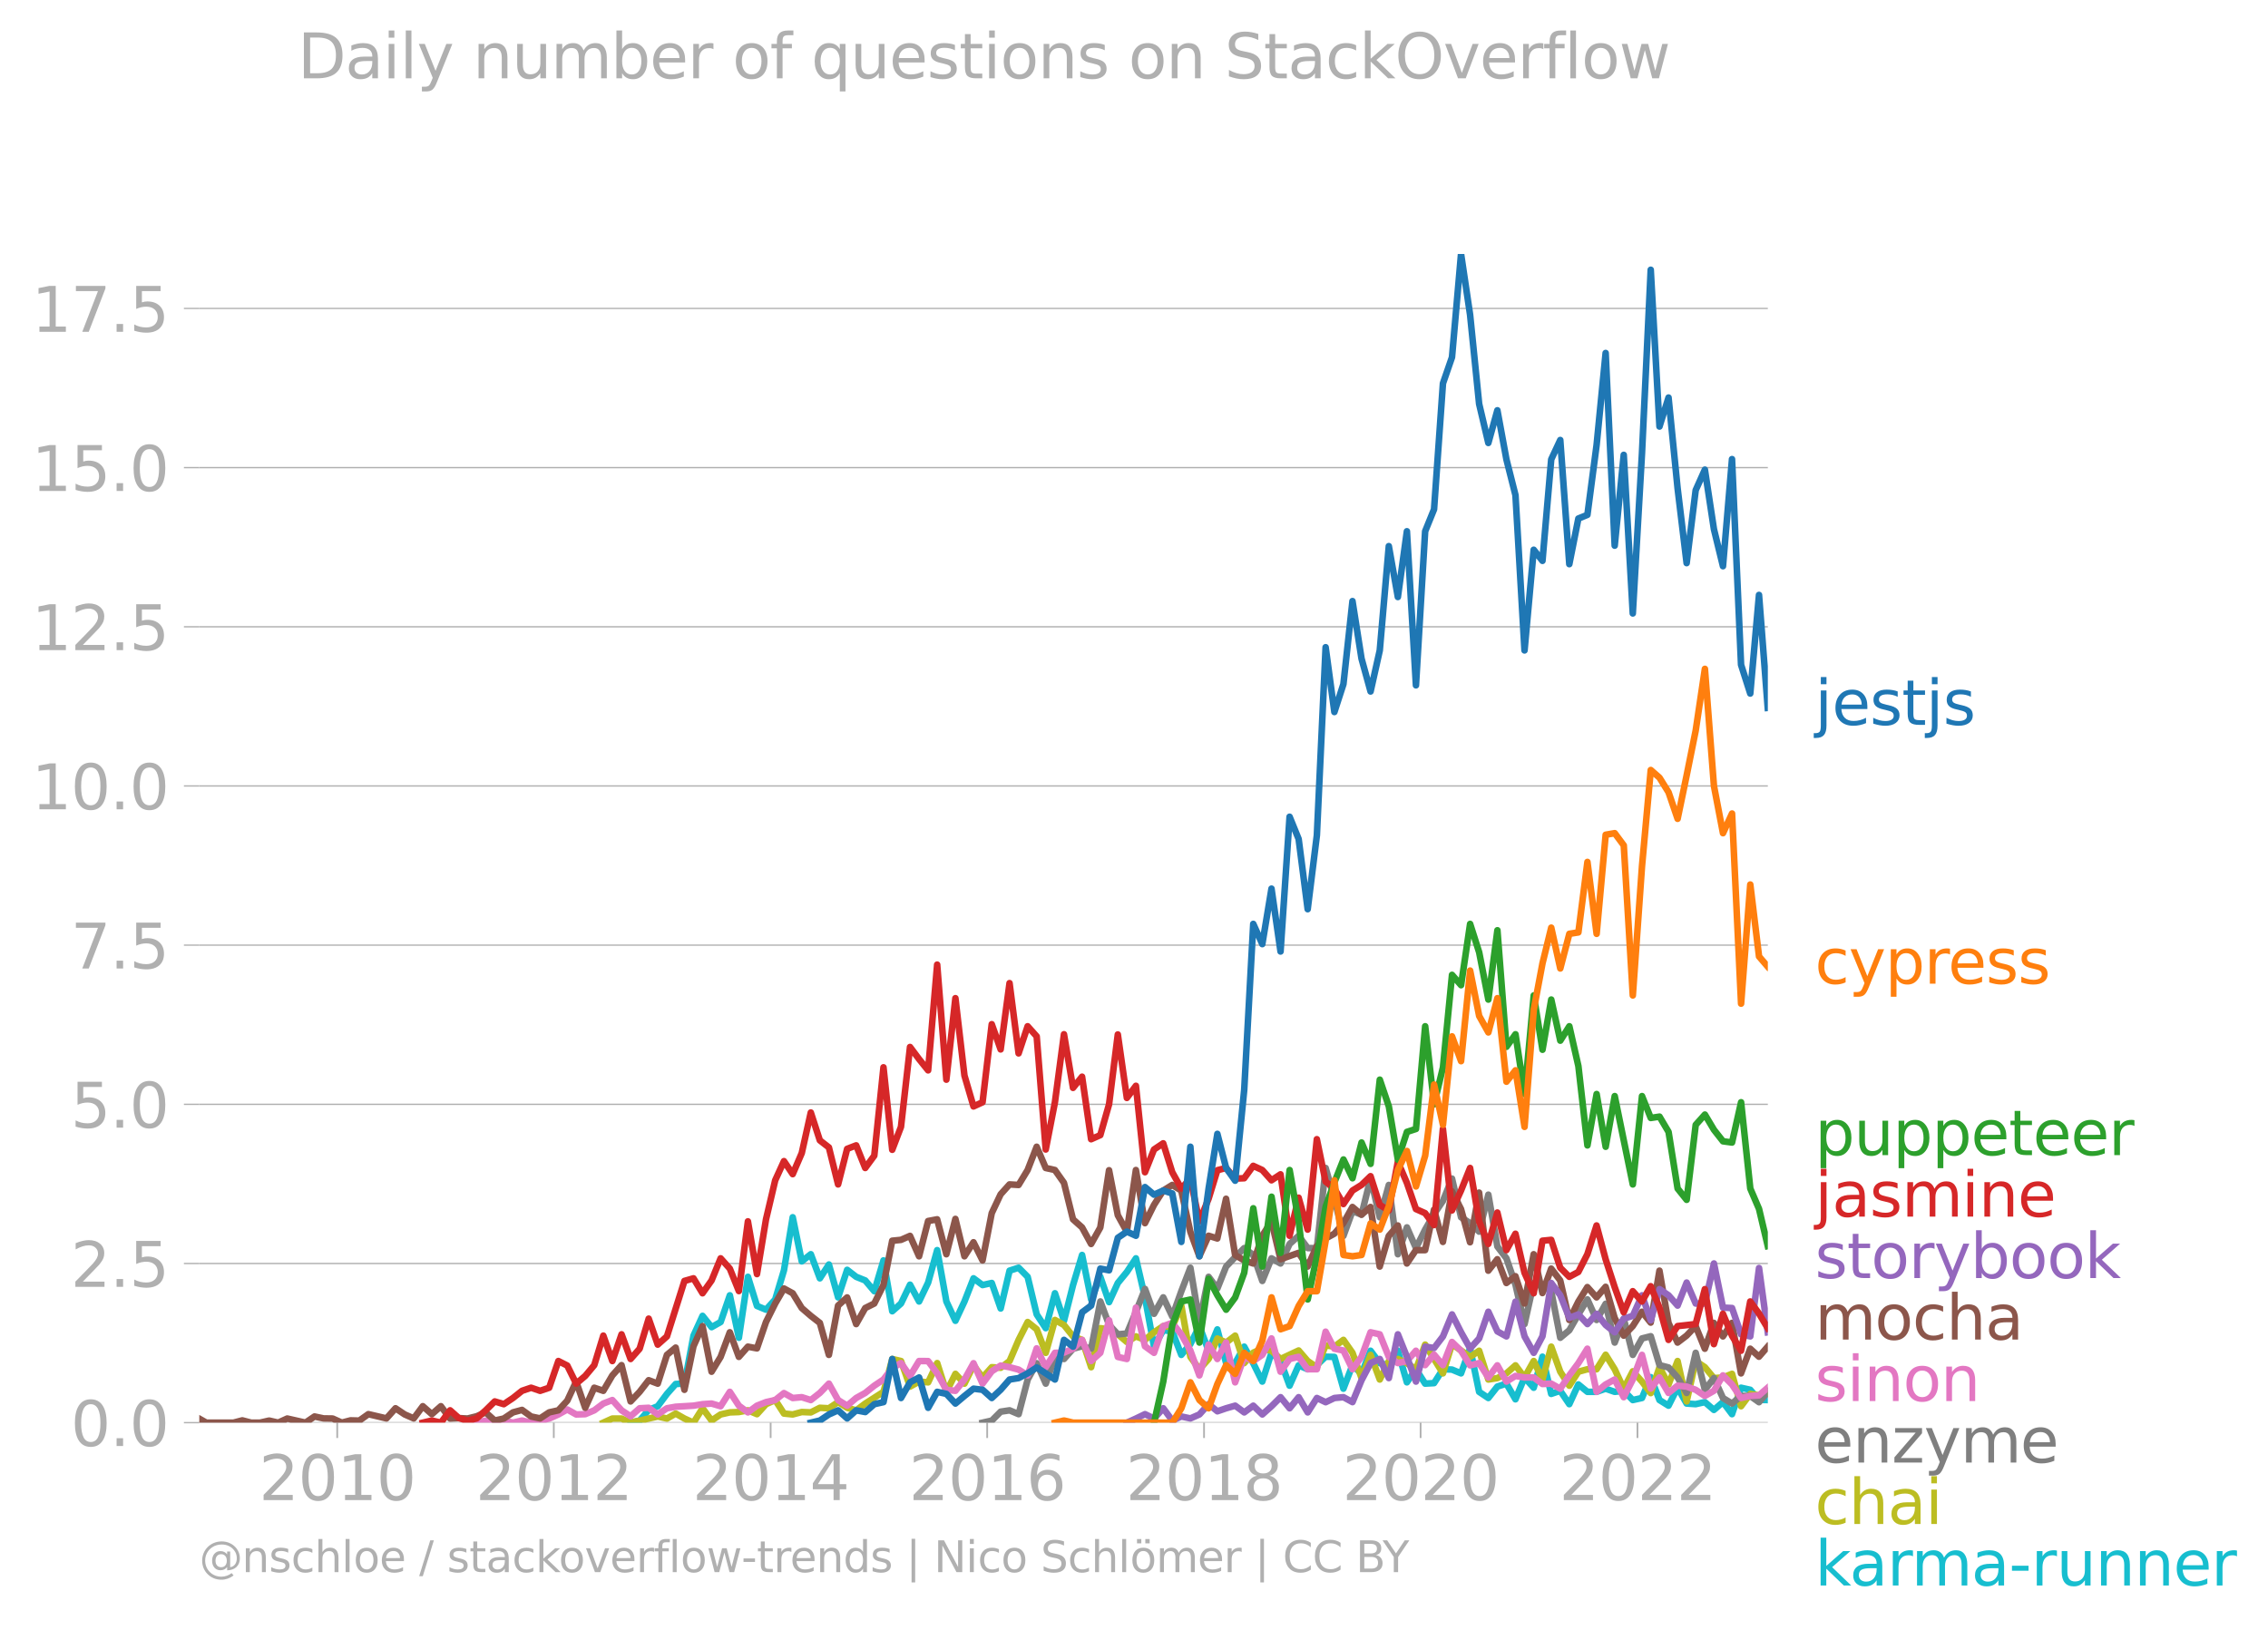 <svg xmlns="http://www.w3.org/2000/svg" xmlns:xlink="http://www.w3.org/1999/xlink" width="688.489" height="494.854" viewBox="0 0 516.367 371.14"><defs><style>*{stroke-linejoin:round;stroke-linecap:butt}</style></defs><g id="figure_1"><path id="patch_1" d="M0 371.14h516.367V0H0v371.14z" style="fill:none"/><g id="axes_1"><path id="patch_2" d="M45.372 323.95h357.12V57.838H45.372V323.95z" style="fill:none"/><g id="matplotlib.axis_1"><g id="xtick_1"><g id="line2d_1"><defs><path id="mcf443ff556" d="M0 0v3.5" style="stroke:#b0b0b0;stroke-width:.4"/></defs><use xlink:href="#mcf443ff556" x="76.778" y="323.95" style="fill:#b0b0b0;stroke:#b0b0b0;stroke-width:.4"/></g><g id="text_1" style="fill:#b0b0b0" transform="matrix(.14 0 0 -.14 58.963 341.588)"><defs><path id="DejaVuSans-32" d="M1228 531h2203V0H469v531q359 372 979 998 621 627 780 809 303 340 423 576 121 236 121 464 0 372-261 606-261 235-680 235-297 0-627-103-329-103-704-313v638q381 153 712 231 332 78 607 78 725 0 1156-363 431-362 431-968 0-288-108-546-107-257-392-607-78-91-497-524-418-433-1181-1211z" transform="scale(.016)"/><path id="DejaVuSans-30" d="M2034 4250q-487 0-733-480-245-479-245-1442 0-959 245-1439 246-480 733-480 491 0 736 480 246 480 246 1439 0 963-246 1442-245 480-736 480zm0 500q785 0 1199-621 414-620 414-1801 0-1178-414-1799Q2819-91 2034-91q-784 0-1198 620-414 621-414 1799 0 1181 414 1801 414 621 1198 621z" transform="scale(.016)"/><path id="DejaVuSans-31" d="M794 531h1031v3560L703 3866v575l1116 225h631V531h1031V0H794v531z" transform="scale(.016)"/></defs><use xlink:href="#DejaVuSans-32"/><use xlink:href="#DejaVuSans-30" x="63.623"/><use xlink:href="#DejaVuSans-31" x="127.246"/><use xlink:href="#DejaVuSans-30" x="190.869"/></g></g><g id="xtick_2"><use xlink:href="#mcf443ff556" id="line2d_2" x="126.083" y="323.95" style="fill:#b0b0b0;stroke:#b0b0b0;stroke-width:.4"/><g id="text_2" style="fill:#b0b0b0" transform="matrix(.14 0 0 -.14 108.268 341.588)"><use xlink:href="#DejaVuSans-32"/><use xlink:href="#DejaVuSans-30" x="63.623"/><use xlink:href="#DejaVuSans-31" x="127.246"/><use xlink:href="#DejaVuSans-32" x="190.869"/></g></g><g id="xtick_3"><use xlink:href="#mcf443ff556" id="line2d_3" x="175.455" y="323.95" style="fill:#b0b0b0;stroke:#b0b0b0;stroke-width:.4"/><g id="text_3" style="fill:#b0b0b0" transform="matrix(.14 0 0 -.14 157.64 341.588)"><defs><path id="DejaVuSans-34" d="M2419 4116 825 1625h1594v2491zm-166 550h794V1625h666v-525h-666V0h-628v1100H313v609l1940 2957z" transform="scale(.016)"/></defs><use xlink:href="#DejaVuSans-32"/><use xlink:href="#DejaVuSans-30" x="63.623"/><use xlink:href="#DejaVuSans-31" x="127.246"/><use xlink:href="#DejaVuSans-34" x="190.869"/></g></g><g id="xtick_4"><use xlink:href="#mcf443ff556" id="line2d_4" x="224.759" y="323.95" style="fill:#b0b0b0;stroke:#b0b0b0;stroke-width:.4"/><g id="text_4" style="fill:#b0b0b0" transform="matrix(.14 0 0 -.14 206.944 341.588)"><defs><path id="DejaVuSans-36" d="M2113 2584q-425 0-674-291-248-290-248-796 0-503 248-796 249-292 674-292t673 292q248 293 248 796 0 506-248 796-248 291-673 291zm1253 1979v-575q-238 112-480 171-242 60-480 60-625 0-955-422-329-422-376-1275 184 272 462 417 279 145 613 145 703 0 1111-427 408-426 408-1160 0-719-425-1154Q2819-91 2113-91q-810 0-1238 620-428 621-428 1799 0 1106 525 1764t1409 658q238 0 480-47t505-140z" transform="scale(.016)"/></defs><use xlink:href="#DejaVuSans-32"/><use xlink:href="#DejaVuSans-30" x="63.623"/><use xlink:href="#DejaVuSans-31" x="127.246"/><use xlink:href="#DejaVuSans-36" x="190.869"/></g></g><g id="xtick_5"><use xlink:href="#mcf443ff556" id="line2d_5" x="274.131" y="323.95" style="fill:#b0b0b0;stroke:#b0b0b0;stroke-width:.4"/><g id="text_5" style="fill:#b0b0b0" transform="matrix(.14 0 0 -.14 256.316 341.588)"><defs><path id="DejaVuSans-38" d="M2034 2216q-450 0-708-241-257-241-257-662 0-422 257-663 258-241 708-241t709 242q260 243 260 662 0 421-258 662-257 241-711 241zm-631 268q-406 100-633 378-226 279-226 679 0 559 398 884 399 325 1092 325 697 0 1094-325t397-884q0-400-227-679-226-278-629-378 456-106 710-416 255-309 255-755 0-679-414-1042Q2806-91 2034-91q-771 0-1186 362-414 363-414 1042 0 446 256 755 257 310 713 416zm-231 997q0-362 226-565 227-203 636-203 407 0 636 203 230 203 230 565 0 363-230 566-229 203-636 203-409 0-636-203-226-203-226-566z" transform="scale(.016)"/></defs><use xlink:href="#DejaVuSans-32"/><use xlink:href="#DejaVuSans-30" x="63.623"/><use xlink:href="#DejaVuSans-31" x="127.246"/><use xlink:href="#DejaVuSans-38" x="190.869"/></g></g><g id="xtick_6"><use xlink:href="#mcf443ff556" id="line2d_6" x="323.436" y="323.95" style="fill:#b0b0b0;stroke:#b0b0b0;stroke-width:.4"/><g id="text_6" style="fill:#b0b0b0" transform="matrix(.14 0 0 -.14 305.62 341.588)"><use xlink:href="#DejaVuSans-32"/><use xlink:href="#DejaVuSans-30" x="63.623"/><use xlink:href="#DejaVuSans-32" x="127.246"/><use xlink:href="#DejaVuSans-30" x="190.869"/></g></g><g id="xtick_7"><use xlink:href="#mcf443ff556" id="line2d_7" x="372.808" y="323.95" style="fill:#b0b0b0;stroke:#b0b0b0;stroke-width:.4"/><g id="text_7" style="fill:#b0b0b0" transform="matrix(.14 0 0 -.14 354.993 341.588)"><use xlink:href="#DejaVuSans-32"/><use xlink:href="#DejaVuSans-30" x="63.623"/><use xlink:href="#DejaVuSans-32" x="127.246"/><use xlink:href="#DejaVuSans-32" x="190.869"/></g></g></g><g id="matplotlib.axis_2"><g id="ytick_1"><path id="line2d_8" d="M45.372 323.95h357.12" clip-path="url(#pcc05e00ec3)" style="fill:none;stroke:#b0b0b0;stroke-width:.3;stroke-linecap:square"/><g id="line2d_9"><defs><path id="m360c1a2d2a" d="M0 0h-3.5" style="stroke:#b0b0b0;stroke-width:.3"/></defs><use xlink:href="#m360c1a2d2a" x="45.372" y="323.95" style="fill:#b0b0b0;stroke:#b0b0b0;stroke-width:.3"/></g><g id="text_8" style="fill:#b0b0b0" transform="matrix(.14 0 0 -.14 16.108 329.269)"><defs><path id="DejaVuSans-2e" d="M684 794h660V0H684v794z" transform="scale(.016)"/></defs><use xlink:href="#DejaVuSans-30"/><use xlink:href="#DejaVuSans-2e" x="63.623"/><use xlink:href="#DejaVuSans-30" x="95.41"/></g></g><g id="ytick_2"><path id="line2d_10" d="M45.372 287.704h357.12" clip-path="url(#pcc05e00ec3)" style="fill:none;stroke:#b0b0b0;stroke-width:.3;stroke-linecap:square"/><use xlink:href="#m360c1a2d2a" id="line2d_11" x="45.372" y="287.704" style="fill:#b0b0b0;stroke:#b0b0b0;stroke-width:.3"/><g id="text_9" style="fill:#b0b0b0" transform="matrix(.14 0 0 -.14 16.108 293.023)"><defs><path id="DejaVuSans-35" d="M691 4666h2478v-532H1269V2991q137 47 274 70 138 23 276 23 781 0 1237-428 457-428 457-1159 0-753-469-1171Q2575-91 1722-91q-294 0-599 50Q819 9 494 109v635q281-153 581-228t634-75q541 0 856 284 316 284 316 772 0 487-316 771-315 285-856 285-253 0-505-56-251-56-513-175v2344z" transform="scale(.016)"/></defs><use xlink:href="#DejaVuSans-32"/><use xlink:href="#DejaVuSans-2e" x="63.623"/><use xlink:href="#DejaVuSans-35" x="95.41"/></g></g><g id="ytick_3"><path id="line2d_12" d="M45.372 251.459h357.12" clip-path="url(#pcc05e00ec3)" style="fill:none;stroke:#b0b0b0;stroke-width:.3;stroke-linecap:square"/><use xlink:href="#m360c1a2d2a" id="line2d_13" x="45.372" y="251.459" style="fill:#b0b0b0;stroke:#b0b0b0;stroke-width:.3"/><g id="text_10" style="fill:#b0b0b0" transform="matrix(.14 0 0 -.14 16.108 256.778)"><use xlink:href="#DejaVuSans-35"/><use xlink:href="#DejaVuSans-2e" x="63.623"/><use xlink:href="#DejaVuSans-30" x="95.41"/></g></g><g id="ytick_4"><path id="line2d_14" d="M45.372 215.213h357.12" clip-path="url(#pcc05e00ec3)" style="fill:none;stroke:#b0b0b0;stroke-width:.3;stroke-linecap:square"/><use xlink:href="#m360c1a2d2a" id="line2d_15" x="45.372" y="215.213" style="fill:#b0b0b0;stroke:#b0b0b0;stroke-width:.3"/><g id="text_11" style="fill:#b0b0b0" transform="matrix(.14 0 0 -.14 16.108 220.532)"><defs><path id="DejaVuSans-37" d="M525 4666h3000v-269L1831 0h-659l1594 4134H525v532z" transform="scale(.016)"/></defs><use xlink:href="#DejaVuSans-37"/><use xlink:href="#DejaVuSans-2e" x="63.623"/><use xlink:href="#DejaVuSans-35" x="95.41"/></g></g><g id="ytick_5"><path id="line2d_16" d="M45.372 178.968h357.12" clip-path="url(#pcc05e00ec3)" style="fill:none;stroke:#b0b0b0;stroke-width:.3;stroke-linecap:square"/><use xlink:href="#m360c1a2d2a" id="line2d_17" x="45.372" y="178.968" style="fill:#b0b0b0;stroke:#b0b0b0;stroke-width:.3"/><g id="text_12" style="fill:#b0b0b0" transform="matrix(.14 0 0 -.14 7.2 184.287)"><use xlink:href="#DejaVuSans-31"/><use xlink:href="#DejaVuSans-30" x="63.623"/><use xlink:href="#DejaVuSans-2e" x="127.246"/><use xlink:href="#DejaVuSans-30" x="159.033"/></g></g><g id="ytick_6"><path id="line2d_18" d="M45.372 142.722h357.12" clip-path="url(#pcc05e00ec3)" style="fill:none;stroke:#b0b0b0;stroke-width:.3;stroke-linecap:square"/><use xlink:href="#m360c1a2d2a" id="line2d_19" x="45.372" y="142.722" style="fill:#b0b0b0;stroke:#b0b0b0;stroke-width:.3"/><g id="text_13" style="fill:#b0b0b0" transform="matrix(.14 0 0 -.14 7.2 148.041)"><use xlink:href="#DejaVuSans-31"/><use xlink:href="#DejaVuSans-32" x="63.623"/><use xlink:href="#DejaVuSans-2e" x="127.246"/><use xlink:href="#DejaVuSans-35" x="159.033"/></g></g><g id="ytick_7"><path id="line2d_20" d="M45.372 106.477h357.12" clip-path="url(#pcc05e00ec3)" style="fill:none;stroke:#b0b0b0;stroke-width:.3;stroke-linecap:square"/><use xlink:href="#m360c1a2d2a" id="line2d_21" x="45.372" y="106.477" style="fill:#b0b0b0;stroke:#b0b0b0;stroke-width:.3"/><g id="text_14" style="fill:#b0b0b0" transform="matrix(.14 0 0 -.14 7.2 111.796)"><use xlink:href="#DejaVuSans-31"/><use xlink:href="#DejaVuSans-35" x="63.623"/><use xlink:href="#DejaVuSans-2e" x="127.246"/><use xlink:href="#DejaVuSans-30" x="159.033"/></g></g><g id="ytick_8"><path id="line2d_22" d="M45.372 70.231h357.12" clip-path="url(#pcc05e00ec3)" style="fill:none;stroke:#b0b0b0;stroke-width:.3;stroke-linecap:square"/><use xlink:href="#m360c1a2d2a" id="line2d_23" x="45.372" y="70.231" style="fill:#b0b0b0;stroke:#b0b0b0;stroke-width:.3"/><g id="text_15" style="fill:#b0b0b0" transform="matrix(.14 0 0 -.14 7.2 75.55)"><use xlink:href="#DejaVuSans-31"/><use xlink:href="#DejaVuSans-37" x="63.623"/><use xlink:href="#DejaVuSans-2e" x="127.246"/><use xlink:href="#DejaVuSans-35" x="159.033"/></g></g></g><path id="line2d_24" d="m143.576 323.95 2.06-.468 2.06-2.432 2.06-.842 2.093-2.806 1.993-2.255 1.992-.083 2.06-10.928 2.06-4.506 2.06 2.573 2.06-1.17 2.094-6.08 2.06 9.666 2.06-13.875 2.06 6.626 2.06.857 2.094-2.338 1.992-6.631 1.992-12.077 2.06 10.04 2.06-1.621 2.06 5.487 2.06-3.149 2.094 7.483 2.06-6.267 2.06 1.59 2.06.827 2.06 2.447 2.094-7.015 1.992 11.575 1.993-1.754 2.06-4.287 2.06 3.82 2.06-4.303 2.06-7.39 2.093 11.692 2.06 4.397 2.06-4.397 2.06-5.269 2.06 1.528 2.094-.468 2.026 5.806 2.027-8.612 2.06-.67 2.06 2.073 2.06 8.559 2.06 3.133 2.093-7.95 2.06 6.267 2.06-8.138 2.06-6.844 2.06 10.118 2.094-5.145 1.992 5.763 1.993-4.36 2.06-2.51 2.06-3.102 2.06 8.902 2.06 11.209 2.093-3.742 2.06.265 2.06 5.347 2.06-2.447 2.06-4.1 2.094 5.612 1.993-4.86 1.992 7.666 2.06.031 2.06-3.772 2.06 3.772 2.06 4.178 2.094-6.547 2.06 1.886 2.06 5.597 2.06-4.63 2.06.888 2.093-.935 1.993-1.921 1.992.05 2.06 7.233 2.06-5.362 2.06 1.98 2.06-5.254 2.094 2.806 2.06.514 2.06-3.32 2.06 7.187 2.06-2.978 2.094 3.274 2.026-.113 2.026-3.161 2.06.078 2.06.857 2.06-5.69 2.06 9.9 2.094 1.403 2.06-2.604 2.06-.67 2.06 3.57 2.06-4.973 2.093 2.338 1.993-7.065 1.992 8.468 2.06-.701 2.06 3.04 2.06-4.49 2.06 1.684h2.094l2.06-.718 2.06.718 2.06-.234 2.06 2.104 2.094-.467 1.992-4.744 1.993 5.211 2.06 1.279 2.06-4.085 2.06 3.601 2.06.14 2.093-.467 2.06 1.777 2.06-1.777 2.06 2.744 2.06-6.018 2.094.468 1.992 2.305 1.993.033" clip-path="url(#pcc05e00ec3)" style="fill:none;stroke:#17becf;stroke-width:1.5;stroke-linecap:square"/><path id="line2d_25" d="m137.362 323.95 2.06-.936h2.094l2.06.936 6.18-1.403 2.093.467 1.993-1.135 1.992 1.135 2.06.936 2.06-3.274 2.06 2.79 2.06-1.387 2.094-.468 2.06-.078 2.06-.39 2.06.874 2.06-2.276 2.094-.936 1.992 3.074 1.992.2 2.06-.546 2.06.078 2.06-1.044 2.06.109 2.094-1.403 2.06 1.294 2.06.577L197 319.6l4.154-2.665 1.992-7.483 1.993.467 2.06 5.815 2.06-1.138 2.06.172 2.06-4.381 2.093 6.548 2.06-4.1 2.06 2.229 2.06-4.163 2.06 2.76 2.094-2.339 2.026.13 2.027-1.533 2.06-4.817 2.06-4.069 2.06 1.653 2.06 5.363 2.093-7.483 2.06 1.153 2.06 2.588 2.06.795 2.06 6.22 2.094-8.886 1.992.284 1.993 1.12 2.06 1.745 2.06-1.278 2.06.795 2.06-1.73 2.093-1.403 2.06.234 2.06-4.911 2.06 11.676 2.06 2.822 2.094-2.338 1.993-4.66 1.992.918 2.06-1.574 2.06 6.251 2.06-2.385 2.06-.889 2.094.468 2.06 1.87 4.12-1.932 2.06 2.4 2.093 1.403 1.993-4.977 1.992.3 2.06-1.543 2.06 2.947 2.06 5.752 2.06-5.285 2.094 5.612 2.06-4.193 2.06-.483 2.06.966 2.06 1.372 2.094-5.612 4.052 6.547 2.06-6.656 4.12 2.9 2.06-1.388 2.094 6.547 2.06-.327 2.06-1.076 2.06-1.824 2.06 2.76 2.093-3.742 1.993 4.193 1.992-7.466 2.06 5.705 2.06 3.18 2.06-3.18 2.06-.561h2.094l2.06-3.305 2.06 3.305 2.06 4.427 2.06-3.96 2.094 2.34 1.992 2.622 1.993-5.897 2.06 3.929 2.06-5.332 2.06 9.198 2.06-9.198 2.093 1.403 2.06 2.48 2.06-.141 2.06-.826 2.06 7.373 2.094-2.806 1.992.334 1.993-.334h0" clip-path="url(#pcc05e00ec3)" style="fill:none;stroke:#bcbd22;stroke-width:1.5;stroke-linecap:square"/><path id="line2d_26" d="m223.712 323.95 2.094-.468 2.026-2.032 2.027-.306 2.06.873 2.06-7.889 2.06-3.71 2.06 4.646 2.093-6.08 2.06.468 2.06-2.339 2.06-.561 2.06.561 2.094-10.757 1.992 5.329 1.993 2.154 2.06-.187 2.06-4.957 2.06-5.191 2.06 5.659 2.093-3.742 2.06 4.365 2.06-5.768 2.06-5.347 2.06 12.362 2.094-10.289 1.993 2.656 1.992-4.994 2.06-2.151 2.06-2.058 2.06 1.574 2.06 5.909 2.094-5.145 2.06 1.17 2.06-4.444 2.06-1.84 2.06 2.776h2.093l1.993-18.24 1.992 7.015 2.06 8.45 2.06-5.644 2.06.811 2.06-8.294 2.094 8.886 2.06-7.358 2.06 15.777 2.06-6.111 2.06 4.708 2.094-4.21 2.026-3.531 2.026-3.016 2.06-5.067 2.06 8.808 2.06 1.341 2.06 1.933 2.094-8.418 2.06 11.801 2.06 2.697 2.06 6.002 2.06 8.964 2.093-9.354 1.993.735 1.992 1.136 2.06 10.6 2.06-1.714 2.06-3.601 2.06-3.414 2.094 4.677 2.06-3.68 2.06 8.824 2.06-5.44 2.06 8.246 2.094-3.741 1.992-.501 1.993 6.58 2.06.53 2.06 2.277 2.06 3.523 2.06-9.135 2.093 8.418 2.06-2.666 2.06 4.537 2.06 1.262 2.06-1.73h2.094l1.992 1.42 1.993-2.355" clip-path="url(#pcc05e00ec3)" style="fill:none;stroke:#7f7f7f;stroke-width:1.5;stroke-linecap:square"/><g id="text_16" style="fill:#1f77b4" transform="matrix(.14 0 0 -.14 413.205 165.059)"><defs><path id="DejaVuSans-6a" d="M603 3500h575V-63q0-668-255-968-254-300-820-300h-219v487H38q328 0 446 152Q603-541 603-63v3563zm0 1363h575v-729H603v729z" transform="scale(.016)"/><path id="DejaVuSans-65" d="M3597 1894v-281H953q38-594 358-905t892-311q331 0 642 81t618 244V178Q3153 47 2828-22t-659-69q-838 0-1327 487-489 488-489 1320 0 859 464 1363 464 505 1252 505 706 0 1117-455 411-454 411-1235zm-575 169q-6 471-264 752-258 282-683 282-481 0-770-272t-333-766l2050 4z" transform="scale(.016)"/><path id="DejaVuSans-73" d="M2834 3397v-544q-243 125-506 187-262 63-544 63-428 0-642-131t-214-394q0-200 153-314t616-217l197-44q612-131 870-370t258-667q0-488-386-773Q2250-91 1575-91q-281 0-586 55T347 128v594q319-166 628-249 309-82 613-82 406 0 624 139 219 139 219 392 0 234-158 359-157 125-692 241l-200 47q-534 112-772 345-237 233-237 639 0 494 350 762 350 269 994 269 318 0 599-47 282-46 519-140z" transform="scale(.016)"/><path id="DejaVuSans-74" d="M1172 4494v-994h1184v-447H1172V1153q0-428 117-550t477-122h590V0h-590q-666 0-919 248-253 249-253 905v1900H172v447h422v994h578z" transform="scale(.016)"/></defs><use xlink:href="#DejaVuSans-6a"/><use xlink:href="#DejaVuSans-65" x="27.783"/><use xlink:href="#DejaVuSans-73" x="89.307"/><use xlink:href="#DejaVuSans-74" x="141.406"/><use xlink:href="#DejaVuSans-6a" x="180.615"/><use xlink:href="#DejaVuSans-73" x="208.398"/></g><g id="text_17" style="fill:#ff7f0e" transform="matrix(.14 0 0 -.14 413.205 223.987)"><defs><path id="DejaVuSans-63" d="M3122 3366v-538q-244 135-489 202t-495 67q-560 0-870-355-309-354-309-995t309-996q310-354 870-354 250 0 495 67t489 202V134Q2881 22 2623-34q-257-57-548-57-791 0-1257 497-465 497-465 1341 0 856 470 1346 471 491 1290 491 265 0 518-55 253-54 491-163z" transform="scale(.016)"/><path id="DejaVuSans-79" d="M2059-325q-243-625-475-815-231-191-618-191H506v481h338q237 0 368 113 132 112 291 531l103 262L191 3500h609L1894 763l1094 2737h609L2059-325z" transform="scale(.016)"/><path id="DejaVuSans-70" d="M1159 525v-1856H581v4831h578v-531q182 312 458 463 277 152 661 152 638 0 1036-506 399-506 399-1331T3314 415Q2916-91 2278-91q-384 0-661 152-276 152-458 464zm1957 1222q0 634-261 995t-717 361q-457 0-718-361t-261-995q0-634 261-995t718-361q456 0 717 361t261 995z" transform="scale(.016)"/><path id="DejaVuSans-72" d="M2631 2963q-97 56-211 82-114 27-251 27-488 0-749-317t-261-911V0H581v3500h578v-544q182 319 472 473 291 155 707 155 59 0 131-8 72-7 159-23l3-590z" transform="scale(.016)"/></defs><use xlink:href="#DejaVuSans-63"/><use xlink:href="#DejaVuSans-79" x="54.98"/><use xlink:href="#DejaVuSans-70" x="114.16"/><use xlink:href="#DejaVuSans-72" x="177.637"/><use xlink:href="#DejaVuSans-65" x="216.5"/><use xlink:href="#DejaVuSans-73" x="278.023"/><use xlink:href="#DejaVuSans-73" x="330.123"/></g><g id="text_18" style="fill:#2ca02c" transform="matrix(.14 0 0 -.14 413.205 263.029)"><defs><path id="DejaVuSans-75" d="M544 1381v2119h575V1403q0-497 193-746 194-248 582-248 465 0 735 297 271 297 271 810v1984h575V0h-575v538q-209-319-486-474-276-155-642-155-603 0-916 375-312 375-312 1097zm1447 2203z" transform="scale(.016)"/></defs><use xlink:href="#DejaVuSans-70"/><use xlink:href="#DejaVuSans-75" x="63.477"/><use xlink:href="#DejaVuSans-70" x="126.855"/><use xlink:href="#DejaVuSans-70" x="190.332"/><use xlink:href="#DejaVuSans-65" x="253.809"/><use xlink:href="#DejaVuSans-74" x="315.332"/><use xlink:href="#DejaVuSans-65" x="354.541"/><use xlink:href="#DejaVuSans-65" x="416.064"/><use xlink:href="#DejaVuSans-72" x="477.588"/></g><g id="text_19" style="fill:#d62728" transform="matrix(.14 0 0 -.14 413.205 277.029)"><defs><path id="DejaVuSans-61" d="M2194 1759q-697 0-966-159t-269-544q0-306 202-486 202-179 548-179 479 0 768 339t289 901v128h-572zm1147 238V0h-575v531q-197-318-491-470T1556-91q-537 0-855 302-317 302-317 808 0 590 395 890 396 300 1180 300h807v57q0 397-261 614t-733 217q-300 0-585-72-284-72-546-216v532q315 122 612 182 297 61 578 61 760 0 1135-394 375-393 375-1193z" transform="scale(.016)"/><path id="DejaVuSans-6d" d="M3328 2828q216 388 516 572t706 184q547 0 844-383 297-382 297-1088V0h-578v2094q0 503-179 746-178 244-543 244-447 0-707-297-259-296-259-809V0h-578v2094q0 506-178 748t-550 242q-441 0-701-298-259-298-259-808V0H581v3500h578v-544q197 322 472 475t653 153q382 0 649-194 267-193 395-562z" transform="scale(.016)"/><path id="DejaVuSans-69" d="M603 3500h575V0H603v3500zm0 1363h575v-729H603v729z" transform="scale(.016)"/><path id="DejaVuSans-6e" d="M3513 2113V0h-575v2094q0 497-194 743-194 247-581 247-466 0-735-297-269-296-269-809V0H581v3500h578v-544q207 316 486 472 280 156 646 156 603 0 912-373 310-373 310-1098z" transform="scale(.016)"/></defs><use xlink:href="#DejaVuSans-6a"/><use xlink:href="#DejaVuSans-61" x="27.783"/><use xlink:href="#DejaVuSans-73" x="89.063"/><use xlink:href="#DejaVuSans-6d" x="141.162"/><use xlink:href="#DejaVuSans-69" x="238.574"/><use xlink:href="#DejaVuSans-6e" x="266.357"/><use xlink:href="#DejaVuSans-65" x="329.736"/></g><g id="text_20" style="fill:#9467bd" transform="matrix(.14 0 0 -.14 413.205 291.029)"><defs><path id="DejaVuSans-6f" d="M1959 3097q-462 0-731-361t-269-989q0-628 267-989 268-361 733-361 460 0 728 362 269 363 269 988 0 622-269 986-268 364-728 364zm0 487q750 0 1178-488 429-487 429-1349 0-859-429-1349Q2709-91 1959-91q-753 0-1180 489-426 490-426 1349 0 862 426 1349 427 488 1180 488z" transform="scale(.016)"/><path id="DejaVuSans-62" d="M3116 1747q0 634-261 995t-717 361q-457 0-718-361t-261-995q0-634 261-995t718-361q456 0 717 361t261 995zM1159 2969q182 312 458 463 277 152 661 152 638 0 1036-506 399-506 399-1331T3314 415Q2916-91 2278-91q-384 0-661 152-276 152-458 464V0H581v4863h578V2969z" transform="scale(.016)"/><path id="DejaVuSans-6b" d="M581 4863h578V1991l1716 1509h734L1753 1863 3688 0h-750L1159 1709V0H581v4863z" transform="scale(.016)"/></defs><use xlink:href="#DejaVuSans-73"/><use xlink:href="#DejaVuSans-74" x="52.1"/><use xlink:href="#DejaVuSans-6f" x="91.309"/><use xlink:href="#DejaVuSans-72" x="152.49"/><use xlink:href="#DejaVuSans-79" x="193.604"/><use xlink:href="#DejaVuSans-62" x="252.783"/><use xlink:href="#DejaVuSans-6f" x="316.26"/><use xlink:href="#DejaVuSans-6f" x="377.441"/><use xlink:href="#DejaVuSans-6b" x="438.623"/></g><g id="text_21" style="fill:#8c564b" transform="matrix(.14 0 0 -.14 413.205 305.029)"><defs><path id="DejaVuSans-68" d="M3513 2113V0h-575v2094q0 497-194 743-194 247-581 247-466 0-735-297-269-296-269-809V0H581v4863h578V2956q207 316 486 472 280 156 646 156 603 0 912-373 310-373 310-1098z" transform="scale(.016)"/></defs><use xlink:href="#DejaVuSans-6d"/><use xlink:href="#DejaVuSans-6f" x="97.412"/><use xlink:href="#DejaVuSans-63" x="158.594"/><use xlink:href="#DejaVuSans-68" x="213.574"/><use xlink:href="#DejaVuSans-61" x="276.953"/></g><g id="text_22" style="fill:#e377c2" transform="matrix(.14 0 0 -.14 413.205 319.029)"><use xlink:href="#DejaVuSans-73"/><use xlink:href="#DejaVuSans-69" x="52.1"/><use xlink:href="#DejaVuSans-6e" x="79.883"/><use xlink:href="#DejaVuSans-6f" x="143.262"/><use xlink:href="#DejaVuSans-6e" x="204.443"/></g><g id="text_23" style="fill:#7f7f7f" transform="matrix(.14 0 0 -.14 413.205 333.029)"><defs><path id="DejaVuSans-7a" d="M353 3500h2731v-525L922 459h2162V0H275v525l2163 2516H353v459z" transform="scale(.016)"/></defs><use xlink:href="#DejaVuSans-65"/><use xlink:href="#DejaVuSans-6e" x="61.523"/><use xlink:href="#DejaVuSans-7a" x="124.902"/><use xlink:href="#DejaVuSans-79" x="177.393"/><use xlink:href="#DejaVuSans-6d" x="236.572"/><use xlink:href="#DejaVuSans-65" x="333.984"/></g><g id="text_24" style="fill:#bcbd22" transform="matrix(.14 0 0 -.14 413.205 347.029)"><use xlink:href="#DejaVuSans-63"/><use xlink:href="#DejaVuSans-68" x="54.98"/><use xlink:href="#DejaVuSans-61" x="118.359"/><use xlink:href="#DejaVuSans-69" x="179.639"/></g><g id="text_25" style="fill:#17becf" transform="matrix(.14 0 0 -.14 413.205 361.029)"><defs><path id="DejaVuSans-2d" d="M313 2009h1684v-512H313v512z" transform="scale(.016)"/></defs><use xlink:href="#DejaVuSans-6b"/><use xlink:href="#DejaVuSans-61" x="56.16"/><use xlink:href="#DejaVuSans-72" x="117.439"/><use xlink:href="#DejaVuSans-6d" x="156.803"/><use xlink:href="#DejaVuSans-61" x="254.215"/><use xlink:href="#DejaVuSans-2d" x="315.494"/><use xlink:href="#DejaVuSans-72" x="351.578"/><use xlink:href="#DejaVuSans-75" x="392.691"/><use xlink:href="#DejaVuSans-6e" x="456.07"/><use xlink:href="#DejaVuSans-6e" x="519.449"/><use xlink:href="#DejaVuSans-65" x="582.828"/><use xlink:href="#DejaVuSans-72" x="644.352"/></g><g id="text_26" style="fill:#b0b0b0" transform="matrix(.097 0 0 -.097 45.372 357.986)"><defs><path id="DejaVuSans-40" d="M2381 1678q0-447 222-702 222-254 610-254 384 0 604 256 221 256 221 700 0 438-225 695-225 258-607 258-378 0-602-256-223-256-223-697zm1703-934q-187-241-429-355t-564-114q-538 0-874 389t-336 1014q0 625 337 1015 338 391 873 391 322 0 565-117 244-117 428-354v409h447V722q457 69 714 417 258 349 258 902 0 334-99 628-98 294-298 544-325 409-792 626t-1017 217q-384 0-738-102-353-101-653-301-490-319-767-836-276-517-276-1120 0-497 179-932 180-434 521-765 328-325 759-495 431-171 922-171 403 0 792 136t714 389l281-347q-390-303-851-464t-936-161q-578 0-1091 205-512 205-912 595Q841 78 631 592q-209 514-209 1105 0 569 212 1084 213 516 607 907 403 396 931 607t1119 211q662 0 1229-272 568-271 952-771 234-307 357-666 124-359 124-744 0-822-497-1297T4084 263v481z" transform="scale(.016)"/><path id="DejaVuSans-6c" d="M603 4863h575V0H603v4863z" transform="scale(.016)"/><path id="DejaVuSans-2f" d="M1625 4666h531L531-594H0l1625 5260z" transform="scale(.016)"/><path id="DejaVuSans-76" d="M191 3500h609L1894 563l1094 2937h609L2284 0h-781L191 3500z" transform="scale(.016)"/><path id="DejaVuSans-66" d="M2375 4863v-479h-550q-309 0-430-125-120-125-120-450v-309h947v-447h-947V0H697v3053H147v447h550v244q0 584 272 851 272 268 862 268h544z" transform="scale(.016)"/><path id="DejaVuSans-77" d="M269 3500h575l719-2731 715 2731h678l719-2731 716 2731h575L4050 0h-678l-753 2869L1863 0h-679L269 3500z" transform="scale(.016)"/><path id="DejaVuSans-64" d="M2906 2969v1894h575V0h-575v525q-181-312-458-464-276-152-664-152-634 0-1033 506-398 507-398 1332t398 1331q399 506 1033 506 388 0 664-152 277-151 458-463zM947 1747q0-634 261-995t717-361q456 0 718 361 263 361 263 995t-263 995q-262 361-718 361t-717-361q-261-361-261-995z" transform="scale(.016)"/><path id="DejaVuSans-7c" d="M1344 4891v-6400H813v6400h531z" transform="scale(.016)"/><path id="DejaVuSans-4e" d="M628 4666h850L3547 763v3903h612V0h-850L1241 3903V0H628v4666z" transform="scale(.016)"/><path id="DejaVuSans-53" d="M3425 4513v-616q-359 172-678 256-319 85-616 85-515 0-795-200t-280-569q0-310 186-468 186-157 705-254l381-78q706-135 1042-474t336-907q0-679-455-1029Q2797-91 1919-91q-331 0-705 75-373 75-773 222v650q384-215 753-325 369-109 725-109 540 0 834 212 294 213 294 607 0 343-211 537t-692 291l-385 75q-706 140-1022 440-315 300-315 835 0 619 436 975t1201 356q329 0 669-60 341-59 697-177z" transform="scale(.016)"/><path id="DejaVuSans-f6" d="M1959 3097q-462 0-731-361t-269-989q0-628 267-989 268-361 733-361 460 0 728 362 269 363 269 988 0 622-269 986-268 364-728 364zm0 487q750 0 1178-488 429-487 429-1349 0-859-429-1349Q2709-91 1959-91q-753 0-1180 489-426 490-426 1349 0 862 426 1349 427 488 1180 488zm295 1266h634v-631h-634v631zm-1222 0h634v-631h-634v631z" transform="scale(.016)"/><path id="DejaVuSans-43" d="M4122 4306v-665q-319 297-680 443-361 147-767 147-800 0-1225-489t-425-1414q0-922 425-1411t1225-489q406 0 767 147t680 444V359q-331-225-702-338-370-112-782-112-1060 0-1670 648-609 649-609 1771 0 1125 609 1773 610 649 1670 649 418 0 788-111 371-111 696-333z" transform="scale(.016)"/><path id="DejaVuSans-42" d="M1259 2228V519h1013q509 0 754 211 246 211 246 645 0 438-246 645-245 208-754 208H1259zm0 1919V2741h935q462 0 688 173 227 174 227 530 0 353-227 528-226 175-688 175h-935zm-631 519h1613q722 0 1112-300 391-300 391-853 0-429-200-682t-588-315q466-100 724-418 258-317 258-792 0-625-425-966Q3088 0 2303 0H628v4666z" transform="scale(.016)"/><path id="DejaVuSans-59" d="M-13 4666h679l1293-1919 1285 1919h678L2272 2222V0h-634v2222L-13 4666z" transform="scale(.016)"/></defs><use xlink:href="#DejaVuSans-40"/><use xlink:href="#DejaVuSans-6e" x="100"/><use xlink:href="#DejaVuSans-73" x="163.379"/><use xlink:href="#DejaVuSans-63" x="215.479"/><use xlink:href="#DejaVuSans-68" x="270.459"/><use xlink:href="#DejaVuSans-6c" x="333.838"/><use xlink:href="#DejaVuSans-6f" x="361.621"/><use xlink:href="#DejaVuSans-65" x="422.803"/><use xlink:href="#DejaVuSans-20" x="484.326"/><use xlink:href="#DejaVuSans-2f" x="516.113"/><use xlink:href="#DejaVuSans-20" x="549.805"/><use xlink:href="#DejaVuSans-73" x="581.592"/><use xlink:href="#DejaVuSans-74" x="633.691"/><use xlink:href="#DejaVuSans-61" x="672.9"/><use xlink:href="#DejaVuSans-63" x="734.18"/><use xlink:href="#DejaVuSans-6b" x="789.16"/><use xlink:href="#DejaVuSans-6f" x="843.445"/><use xlink:href="#DejaVuSans-76" x="904.627"/><use xlink:href="#DejaVuSans-65" x="963.807"/><use xlink:href="#DejaVuSans-72" x="1025.33"/><use xlink:href="#DejaVuSans-66" x="1066.443"/><use xlink:href="#DejaVuSans-6c" x="1101.648"/><use xlink:href="#DejaVuSans-6f" x="1129.432"/><use xlink:href="#DejaVuSans-77" x="1190.613"/><use xlink:href="#DejaVuSans-2d" x="1272.4"/><use xlink:href="#DejaVuSans-74" x="1308.484"/><use xlink:href="#DejaVuSans-72" x="1347.693"/><use xlink:href="#DejaVuSans-65" x="1386.557"/><use xlink:href="#DejaVuSans-6e" x="1448.08"/><use xlink:href="#DejaVuSans-64" x="1511.459"/><use xlink:href="#DejaVuSans-73" x="1574.936"/><use xlink:href="#DejaVuSans-20" x="1627.035"/><use xlink:href="#DejaVuSans-7c" x="1658.822"/><use xlink:href="#DejaVuSans-20" x="1692.514"/><use xlink:href="#DejaVuSans-4e" x="1724.301"/><use xlink:href="#DejaVuSans-69" x="1799.105"/><use xlink:href="#DejaVuSans-63" x="1826.889"/><use xlink:href="#DejaVuSans-6f" x="1881.869"/><use xlink:href="#DejaVuSans-20" x="1943.051"/><use xlink:href="#DejaVuSans-53" x="1974.838"/><use xlink:href="#DejaVuSans-63" x="2038.314"/><use xlink:href="#DejaVuSans-68" x="2093.295"/><use xlink:href="#DejaVuSans-6c" x="2156.674"/><use xlink:href="#DejaVuSans-f6" x="2184.457"/><use xlink:href="#DejaVuSans-6d" x="2245.639"/><use xlink:href="#DejaVuSans-65" x="2343.051"/><use xlink:href="#DejaVuSans-72" x="2404.574"/><use xlink:href="#DejaVuSans-20" x="2445.688"/><use xlink:href="#DejaVuSans-7c" x="2477.475"/><use xlink:href="#DejaVuSans-20" x="2511.166"/><use xlink:href="#DejaVuSans-43" x="2542.953"/><use xlink:href="#DejaVuSans-43" x="2612.777"/><use xlink:href="#DejaVuSans-20" x="2682.602"/><use xlink:href="#DejaVuSans-42" x="2714.389"/><use xlink:href="#DejaVuSans-59" x="2777.492"/></g><g id="text_27" style="fill:#b0b0b0" transform="matrix(.14 0 0 -.14 67.786 17.838)"><defs><path id="DejaVuSans-44" d="M1259 4147V519h763q966 0 1414 437 448 438 448 1382 0 937-448 1373t-1414 436h-763zm-631 519h1297q1356 0 1990-564 635-564 635-1764 0-1207-638-1773Q3275 0 1925 0H628v4666z" transform="scale(.016)"/><path id="DejaVuSans-71" d="M947 1747q0-634 261-995t717-361q456 0 718 361 263 361 263 995t-263 995q-262 361-718 361t-717-361q-261-361-261-995zM2906 525q-181-312-458-464-276-152-664-152-634 0-1033 506-398 507-398 1332t398 1331q399 506 1033 506 388 0 664-152 277-151 458-463v531h575v-4831h-575V525z" transform="scale(.016)"/><path id="DejaVuSans-4f" d="M2522 4238q-688 0-1093-513-404-512-404-1397 0-881 404-1394 405-512 1093-512 687 0 1089 512 402 513 402 1394 0 885-402 1397-402 513-1089 513zm0 512q981 0 1568-658 588-658 588-1764 0-1103-588-1761Q3503-91 2522-91q-984 0-1574 656-589 657-589 1763t589 1764q590 658 1574 658z" transform="scale(.016)"/></defs><use xlink:href="#DejaVuSans-44"/><use xlink:href="#DejaVuSans-61" x="77.002"/><use xlink:href="#DejaVuSans-69" x="138.281"/><use xlink:href="#DejaVuSans-6c" x="166.064"/><use xlink:href="#DejaVuSans-79" x="193.848"/><use xlink:href="#DejaVuSans-20" x="253.027"/><use xlink:href="#DejaVuSans-6e" x="284.814"/><use xlink:href="#DejaVuSans-75" x="348.193"/><use xlink:href="#DejaVuSans-6d" x="411.572"/><use xlink:href="#DejaVuSans-62" x="508.984"/><use xlink:href="#DejaVuSans-65" x="572.461"/><use xlink:href="#DejaVuSans-72" x="633.984"/><use xlink:href="#DejaVuSans-20" x="675.098"/><use xlink:href="#DejaVuSans-6f" x="706.885"/><use xlink:href="#DejaVuSans-66" x="768.066"/><use xlink:href="#DejaVuSans-20" x="803.271"/><use xlink:href="#DejaVuSans-71" x="835.059"/><use xlink:href="#DejaVuSans-75" x="898.535"/><use xlink:href="#DejaVuSans-65" x="961.914"/><use xlink:href="#DejaVuSans-73" x="1023.438"/><use xlink:href="#DejaVuSans-74" x="1075.537"/><use xlink:href="#DejaVuSans-69" x="1114.746"/><use xlink:href="#DejaVuSans-6f" x="1142.529"/><use xlink:href="#DejaVuSans-6e" x="1203.711"/><use xlink:href="#DejaVuSans-73" x="1267.09"/><use xlink:href="#DejaVuSans-20" x="1319.189"/><use xlink:href="#DejaVuSans-6f" x="1350.977"/><use xlink:href="#DejaVuSans-6e" x="1412.158"/><use xlink:href="#DejaVuSans-20" x="1475.537"/><use xlink:href="#DejaVuSans-53" x="1507.324"/><use xlink:href="#DejaVuSans-74" x="1570.801"/><use xlink:href="#DejaVuSans-61" x="1610.01"/><use xlink:href="#DejaVuSans-63" x="1671.289"/><use xlink:href="#DejaVuSans-6b" x="1726.27"/><use xlink:href="#DejaVuSans-4f" x="1784.18"/><use xlink:href="#DejaVuSans-76" x="1862.891"/><use xlink:href="#DejaVuSans-65" x="1922.07"/><use xlink:href="#DejaVuSans-72" x="1983.594"/><use xlink:href="#DejaVuSans-66" x="2024.707"/><use xlink:href="#DejaVuSans-6c" x="2059.912"/><use xlink:href="#DejaVuSans-6f" x="2087.695"/><use xlink:href="#DejaVuSans-77" x="2148.877"/></g><path id="line2d_27" d="m108.522 323.95 2.06-.468 2.06.468 2.06-.468 2.094.468 2.06-.483 2.06.483 4.12-.936 2.094-.935 2.026-1.129 2.026 1.13 2.06-.063 2.06-.873 2.06-1.544 2.06-.795 2.094 2.339 2.06 1.356 2.06-1.824 2.06-.11 2.06 1.513 2.093-1.403 1.993-.35 4.052-.242 2.06-.343 2.06-.14 2.06.607 2.094-3.273 2.06 3.149 2.06 1.527 2.06-1.527 2.06-.811 2.094-.468 1.992-1.586 1.992 1.119 2.06-.187 2.06.654 2.06-1.621 2.06-2.12 2.094 3.741 2.06 1.279 2.06-1.746 2.06-1.154 2.06-1.652 2.094-1.404 1.992-2.605 1.993-1.136 2.06 2.93 2.06-3.398 2.06.016 2.06 2.79 2.093 3.742 2.06.234 2.06-2.573 2.06-3.71 2.06 4.646 2.094-2.806 2.026-1.307 2.027.371 2.06.546 2.06 1.325 2.06-6.158 2.06 4.287 2.093-3.273 2.06-.047 2.06-.889 2.06-2.01 2.06 4.816 2.094-1.87 1.992-7.4 1.993 8.335 2.06.468 2.06-11.692 2.06 8.792 2.06 1.497 2.093-6.08 2.06-.733 2.06 2.603 2.06 3.68 2.06 5.674 2.094-7.015 1.993 3.274 1.992-3.742 2.06 9.058 2.06-5.784 2.06.95 2.06-1.418 2.094-3.741 2.06 7.576 2.06-2.9 2.06-.483 2.06 2.822h2.093l1.993-8.552 1.992 3.875 2.06.406 2.06 4.271 2.06-2.822 2.06-5.596 2.094.467 2.06 5.13 2.06 1.418 2.06-.452 2.06-2.354 2.094 3.274 2.026-2.403 2.026 2.403 2.06-5.27 2.06 1.996 2.06 3.32 2.06-.514 2.094 3.274 2.06-2.76 2.06 3.695 2.06-1.278 2.06.343h2.093l1.993 1.486 1.992-.083 2.06 1.153 2.06-3.024 2.06-2.775 2.06-3.305 2.094 9.822 2.06-1.684 2.06-1.123 2.06 4.023 2.06-4.023 2.094-5.612 1.992 7.667 1.993-2.522 2.06 3.523 2.06-1.652 2.06.202 2.06.733 2.093 1.403 2.06-1.17 2.06-3.507 2.06 2.058 2.06 3.087 2.094-.468 1.992-.134 1.993-1.737h0" clip-path="url(#pcc05e00ec3)" style="fill:none;stroke:#e377c2;stroke-width:1.5;stroke-linecap:square"/><path id="line2d_28" d="m45.372 323.044 1.587.906h6.214l1.992-.518 1.993.518h2.06l2.06-.468 2.06.468 2.06-.936 4.153.936 2.06-1.403 2.06.436 2.06.031 2.094.936 1.992-.518 1.993.05 2.06-1.465 4.12.966 2.06-2.307 2.094 1.403 2.06.904 2.06-2.775 2.06 1.809 2.06-1.809 2.093 2.806 1.993-.1 1.992.1 2.06-.514 2.06-.889 2.06 1.856 2.06-.453 2.094-1.403 2.06-.56 2.06 1.496 2.06.436 2.06-1.372 2.094-.467 2.026-2.194 2.026-4.354 2.06 5.97 2.06-4.567 2.06.702 2.06-3.508 2.094-2.338 2.06 8.262 2.06-2.182 2.06-2.65 2.06.779 2.093-6.548 1.993-1.653 1.992 9.604 2.06-9.915 2.06-4.583 2.06 10.382 2.06-3.367 2.094-5.612 2.06 5.596 2.06-2.322 2.06.39 2.06-6.003 2.094-4.209 1.992-3.424 1.992 1.086 2.06 3.367 2.06 1.777 2.06 1.606 2.06 7.28 2.094-11.224 2.06-1.855 2.06 6.064 2.06-3.648 2.06-1.029 2.094-4.209 1.992-10.089 1.993-.2 2.06-.904 2.06 4.645 2.06-8.028 2.06-.39 2.093 7.95 2.06-8.043 2.06 8.511 2.06-3.195 2.06 4.13 2.094-10.756 2.026-4.29 2.027-2.257 2.06.124 2.06-3.398 2.06-5.3 2.06 4.832 2.093.468 2.06 2.915 2.06 8.31 2.06 1.839 2.06 3.772 2.094-3.741 1.992-13.045 1.993 10.239 2.06 3.741 2.06-14.03 2.06 12.097 2.06-4.147 2.093-3.273 2.06-1.279 2.06 1.279 2.06 9.353 2.06 5.612 2.094-4.676 1.993.618 1.992-9.037 2.06 12.8 2.06 1.23 2.06.702 2.06-6.313 2.094-3.274 2.06 8.62 4.12-1.449 2.06 3.118 2.093-4.677 1.993-1.72 1.992-1.086 2.06-2.4 2.06-3.68 2.06 1.746 2.06-1.746 2.094 13.563 2.06-6.984 2.06-2.37 2.06 8.652 2.06-3.04h2.094l2.026-9.208 2.026 7.338 2.06-11.521 2.06 4.038 2.06 7.56 2.06-11.302 2.094 17.772 2.06-2.603 2.06 5.41 2.06-1.544 2.06 6.22 2.093-11.224 1.993 8.836 1.992-5.562 2.06 2.697 2.06 8.995 2.06-4.163 2.06-3.32 2.094 2.338 2.06-2.4 2.06 7.077 2.06 4.038 2.06-2.167 2.094-3.274 1.992 2.472 1.993-11.826 2.06 11.895 2.06 4.474 2.06-1.574 2.06-2.167 2.093 5.144 2.06-5.877 2.06 3.071 2.06-3.071 2.06 11.49 2.094-5.613 1.992 1.82 1.993-2.287h0" clip-path="url(#pcc05e00ec3)" style="fill:none;stroke:#8c564b;stroke-width:1.5;stroke-linecap:square"/><path id="line2d_29" d="m256.57 323.95 2.06-.936 2.06-.997 2.06.997 2.094-2.338 2.06 2.79 2.06-.92 2.06.437 2.06-.904 2.094-2.338 1.993 1.62 1.992-.685 2.06-.592 2.06 1.527 2.06-1.527 2.06 1.995 2.094-1.87 2.06-2.058 2.06 2.525 2.06-2.525 2.06 3.46 2.093-3.273 1.993.952 1.992-.952 2.06-.187 2.06 1.122 2.06-4.989 2.06-3.897 2.094-.935 2.06 4.35 2.06-9.963 2.06 5.13 2.06 5.627 2.094-7.95 2.026.306 2.026-2.645 2.06-5.004 2.06 4.069 2.06 3.663 2.06-2.26 2.094-6.08 2.06 4.474 2.06 1.138 2.06-7.904 2.06 7.904 2.093 3.742 1.993-3.775 1.992-12.127 2.06 2.806 2.06 5.145 2.06-.795 2.06 2.198 2.094-2.338 2.06 2.556 2.06 1.653 2.06-3.103 2.06-.639 2.094-4.677 1.992 5.696 1.993-7.099 2.06 1.403 2.06 2.339 2.06-5.238 2.06 4.77h2.093l2.06-9.12 2.06 10.056 2.06.093 2.06 5.986 2.094.468 1.992-15.567 1.993 14.632" clip-path="url(#pcc05e00ec3)" style="fill:none;stroke:#9467bd;stroke-width:1.5;stroke-linecap:square"/><path id="line2d_30" d="m96.264 323.95 2.06-.483 2.06.483 2.093-2.806 1.993 1.77 1.992.568 2.06-.499 2.06-1.84 2.06-2.026 2.06.624 2.094-1.403 2.06-1.637 2.06-.702 2.06.702 2.06-.702 2.094-6.08 2.026 1.032 2.026 4.113 2.06-1.746 2.06-2.463 2.06-6.72 2.06 5.784 2.094-6.08 2.06 5.613 2.06-2.339 2.06-6.844 2.06 5.909 2.093-1.87 3.985-12.628 2.06-.593 2.06 3.399 2.06-2.915 2.06-5.036 2.094 2.339 2.06 5.113 2.06-15.87 2.06 12.004 2.06-12.472 2.094-8.886 1.992-4.36 1.992 2.957 2.06-4.786 2.06-9.244 2.06 6.344 2.06 1.606 2.094 8.419 2.06-8.091 2.06-.795 2.06 5.144 2.06-2.806 2.094-20.11 1.992 18.774 1.993-5.212 2.06-18.193 2.06 2.76 2.06 2.556 2.06-24.07 2.093 26.19 2.06-18.55 2.06 17.615 2.06 7.031 2.06-.95 2.094-17.773 2.026 5.741 2.027-15.094 2.06 15.994 2.06-6.173 2.06 2.307 2.06 25.754 2.093-10.757 2.06-15.48 2.06 12.206 2.06-2.54 2.06 14.232 2.094-.935 1.992-7.015 1.993-15.901 2.06 14.451 2.06-2.76 2.06 19.675 2.06-5.176 2.093-1.403 2.06 6.579 2.06 3.71 2.06-2.26 2.06 9.743 2.094-5.145 1.993-6.497 1.992-.518 2.06 2.416 2.06-.078 2.06-2.821 2.06.95 2.094 2.34 2.06-1.357 2.06 13.984 2.06-8.668 2.06 7.265 2.093-20.579 1.993 9.655 1.992 1.57 2.06 3.539 2.06-3.071 2.06-1.279 2.06-1.995 2.094 6.547 2.06 1.248 2.06-11.069 2.06 4.786 2.06 5.97 2.094.936 2.026 2.71 2.026-21.885 2.06 18.552 2.06-4.521 2.06-5.145 2.06 12.16 2.094 5.144 2.06-7.155 2.06 8.558 2.06-3.725 2.06 8.87 2.093 4.677 1.993-11.96 1.992-.2 2.06 6.345 2.06 2.073 2.06-1.107 2.06-4.037 2.094-6.548 2.06 7.686 2.06 6.345 2.06 5.737 2.06-4.802 2.094 2.338 1.992-3.474 1.993 4.878 2.06 7.342 2.06-3.133 4.12-.468 2.093-7.95 2.06 12.518 2.06-6.906 2.06 4.973 2.06 3.445 2.094-11.225 1.992 2.74 1.993 3.34h0" clip-path="url(#pcc05e00ec3)" style="fill:none;stroke:#d62728;stroke-width:1.5;stroke-linecap:square"/><path id="line2d_31" d="m262.75 323.95 2.094-9.354 2.06-12.877 2.06-5.363 2.06-.436 2.06 9.79 2.094-14.498 1.993 3.741 1.992 3.274 2.06-2.79 2.06-5.628 2.06-14.67 2.06 13.267 2.094-15.901 2.06 12.783 2.06-18.863 2.06 11.614 2.06 17.85 2.093-9.822 1.993-11.307 1.992-5.53 2.06-5.206 2.06 4.271 2.06-8.137 2.06 4.864 2.094-19.175 2.06 6.095 2.06 12.144 2.06-6.345 2.06-.67 2.094-23.384 2.026 17.772 2.026-8.418 2.06-21.062 2.06 2.354 2.06-13.952 2.06 6.47 2.094 10.756 2.06-15.777 2.06 26.534 2.06-2.853 2.06 13.61 2.093-22.45 1.993 12.36 1.992-11.424 2.06 9.354 2.06-3.274 2.06 9.073 2.06 18.053 2.094-11.693 2.06 12.004 2.06-11.536 2.06 10.086 2.06 10.025 2.094-20.11 1.992 4.977 1.993-.301 2.06 3.476 2.06 12.893 2.06 2.572 2.06-17.07 2.093-2.339 2.06 3.461 2.06 2.62 2.06.28 2.06-9.167 2.094 19.643 1.992 4.643 1.993 8.452" clip-path="url(#pcc05e00ec3)" style="fill:none;stroke:#2ca02c;stroke-width:1.5;stroke-linecap:square"/><path id="line2d_32" d="m240.192 323.95 2.06-.483 2.06.483h22.592l2.06-3.274 2.06-5.908 2.06 4.037 2.094 1.871 1.993-5.529 1.992-4.292 2.06 1.98 2.06-4.786 2.06 1.886 2.06-4.693 2.094-9.82 2.06 7.264 2.06-.717 2.06-4.6 2.06-3.35h2.093l1.993-11.493 1.992-13.763 2.06 17.008 2.06.296 2.06-.296 2.06-7.187 2.094 1.404 2.06-5.332 2.06-8.231 2.06-4.334 2.06 8.075 2.094-7.015 2.026-16.192 2.026 9.177 2.06-20.142 2.06 5.643 2.06-20.624 2.06 10.335 2.094 3.742 2.06-7.795 2.06 19.02 2.06-2.589 2.06 12.877 2.093-26.658 1.993-10.59 1.992-8.117 2.06 9.291 2.06-7.888 2.06-.327 2.06-16.042 2.094 16.37 2.06-22.559 2.06-.358 2.06 2.775 2.06 34.172 2.094-29.464 1.992-21.865 1.993 1.754 2.06 3.32 2.06 6.034 2.06-9.9 2.06-10.21 2.093-14.031 2.06 26.658 2.06 10.757 2.06-4.475 2.06 43.292 2.094-27.125 1.992 16.385 1.993 2.322" clip-path="url(#pcc05e00ec3)" style="fill:none;stroke:#ff7f0e;stroke-width:1.5;stroke-linecap:square"/><path id="line2d_33" d="m184.606 323.95 2.06-.483 2.06-1.388 2.094-.935 2.06 1.84 2.06-1.84 2.06.39 2.06-1.793 2.094-.468 1.992-9.821 1.993 8.886 2.06-3.57 2.06-1.107 2.06 6.906 2.06-3.632 2.093.467 2.06 2.198 2.06-1.73 2.06-1.653 2.06.25 2.094 1.87 2.026-1.886 2.027-2.323 2.06-.327 2.06-1.076 2.06-1.34 2.06 1.34 2.093 1.403 2.06-9.026 2.06 1.544 2.06-7.826 2.06-1.528 2.094-8.418 1.992.384 1.993-7.4 2.06-1.403 2.06.936 2.06-11.085 2.06 1.73 2.093-.934 2.06.654 2.06 11.038 2.06-21.67 2.06 24.943 2.094-15.433 1.993-12.444 1.992 7.767 2.06 2.9 2.06-20.672 2.06-37.804 2.06 4.599 2.094-12.628 2.06 14.311 2.06-30.68 2.06 5.067 2.06 15.979 2.093-16.837 1.993-42.81 1.992 14.75 2.06-6.361 2.06-18.895 2.06 13.095 2.06 7.483 2.094-9.353 2.06-23.743 2.06 11.583 2.06-14.966 2.06 35.076 2.094-35.076 2.026-5 2.026-28.673 2.06-5.955 2.06-23.51 2.06 13.844 2.06 20.298 2.094 8.886 2.06-7.436 2.06 11.177 2.06 8.153 2.06 35.342 2.093-22.917 1.993 2.522 1.992-23.1 2.06-4.412 2.06 28.264 2.06-10.383 2.06-.841 2.094-15.902 2.06-20.952 2.06 43.869 2.06-20.672 2.06 36.105 2.094-36.479 1.992-41.774 1.993 35.694 2.06-6.594 2.06 20.625 2.06 17.07 2.06-16.603 2.093-4.676 2.06 13.547 2.06 8.434 2.06-24.382 2.06 46.83 2.094 6.548 1.992-22.449 1.993 25.723" clip-path="url(#pcc05e00ec3)" style="fill:none;stroke:#1f77b4;stroke-width:1.5;stroke-linecap:square"/></g></g><defs><clipPath id="pcc05e00ec3"><path d="M45.372 57.838h357.12V323.95H45.372z"/></clipPath></defs></svg>